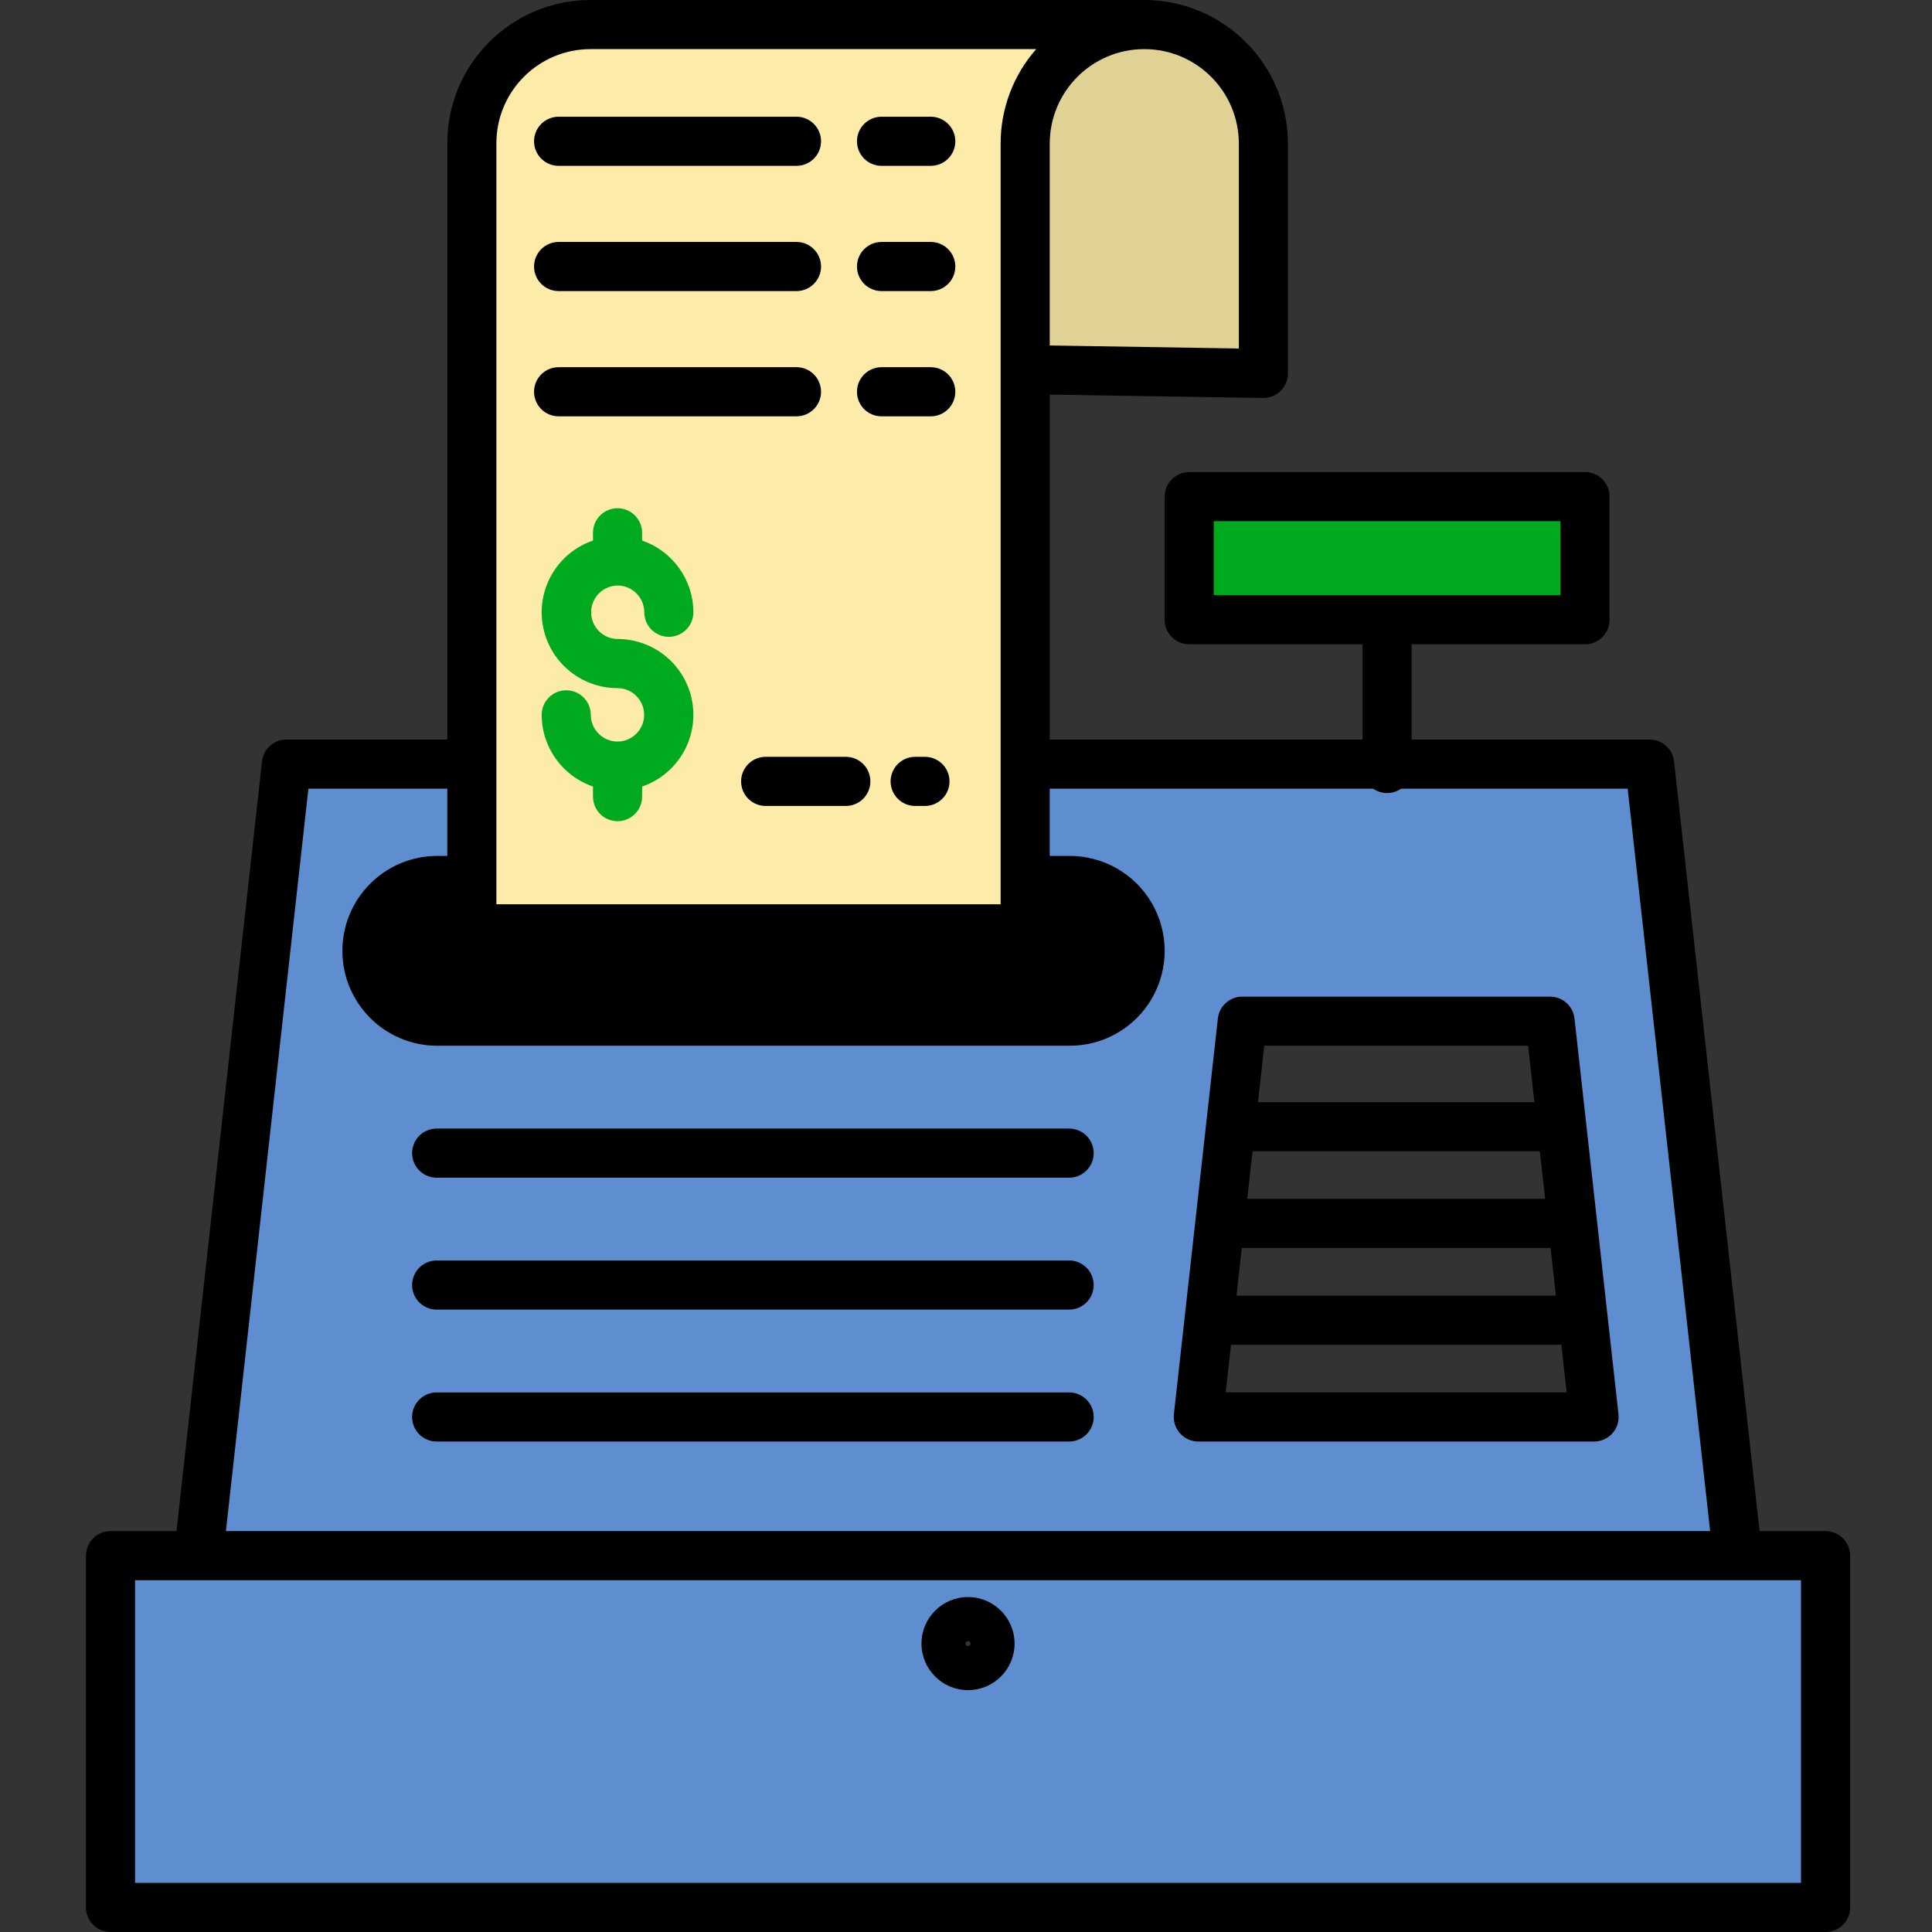 <svg height="472pt" viewBox="-21 0 472 472" width="472pt" xmlns="http://www.w3.org/2000/svg">
<rect x="-21" y="0" width="472" height="472" fill="#333333" stroke="none"/>
<path xmlns="http://www.w3.org/2000/svg" d="m74.02 244.449c3.223 3.23 7.598 5.047 12.16 5.039h154.512c9.492 0 17.188-7.695 17.188-17.188 0-9.496-7.695-17.191-17.188-17.191h-10.742v-28.438h152.562l21.488 193.379h-376.02l21.488-193.379h45.301v28.438h-8.59c-6.949 0-13.219 4.188-15.879 10.609-2.66 6.422-1.195 13.812 3.719 18.73zm294.922 101.73-2.641-23.711-2.641-23.75-2.609-23.527-2.859-25.703h-75.203l-2.848 25.703-2.621 23.527-2.641 23.75-2.629 23.711zm0 0" fill="#5f8ed0"/>
<path xmlns="http://www.w3.org/2000/svg" d="m215.988 406.91c2.969 0 5.371-2.406 5.371-5.371 0-2.965-2.402-5.367-5.371-5.367-2.965 0-5.367 2.402-5.367 5.367-.004 1.426.562 2.793 1.57 3.801 1.008 1.008 2.375 1.57 3.797 1.57zm209.492-26.859v85.949h-418.98v-85.949zm0 0" fill="#5f8ed0"/>
<path xmlns="http://www.w3.org/2000/svg" d="m366.719 121.328v30.082h-96.688v-30.082zm0 0" fill="#00aa1f"/>
<path xmlns="http://www.w3.org/2000/svg" d="m258.922 6c-16.023.07-28.973 13.078-28.973 29.102v191.82h-135.18v-191.953c0-16 12.973-28.969 28.969-28.969zm0 0" fill="#fceba9"/>
<path xmlns="http://www.w3.org/2000/svg" d="m259.051 6c16.074-.008 29.105 13.027 29.098 29.102v56.137l-58.199-.93v-55.207c0-16.023 12.949-29.031 28.973-29.102zm0 0" fill="#e0d194"/>
<path xmlns="http://www.w3.org/2000/svg" d="m240.691 215.109c9.492 0 17.188 7.695 17.188 17.191 0 9.492-7.695 17.188-17.188 17.188h-154.512c-9.492 0-17.191-7.695-17.191-17.188 0-9.496 7.699-17.191 17.191-17.191h8.59v11.812h135.18v-11.812zm0 0" fill="#000000"/>
<path d="m6 472h418.996c3.312 0 6-2.688 6-6v-85.945c0-3.316-2.688-6-6-6h-16.125l-20.891-188.043c-.34-3.039-2.906-5.34-5.965-5.34h-58.141v-23.258h42.348c3.312 0 6-2.688 6-6v-30.082c0-3.312-2.688-6-6-6h-96.691c-3.316 0-6 2.688-6 6v30.082c0 3.312 2.684 6 6 6h42.344v23.258h-76.418v-84.266l52.098.828c1.609.035 3.164-.586 4.305-1.723 1.148-1.125 1.793-2.668 1.793-4.273v-56.137c-.023-19.379-15.723-35.078-35.102-35.102-.043 0-.09 0-.133 0h-135.176c-19.301.023-34.945 15.664-34.969 34.969v145.703h-39.297c-3.059 0-5.629 2.301-5.965 5.34l-20.895 188.043h-16.117c-3.312 0-6 2.684-6 6v85.945c0 3.312 2.688 6 6 6zm269.531-344.668h84.691v18.082h-84.691zm-40.074-92.23c0-12.758 10.34-23.102 23.098-23.102 12.758 0 23.102 10.344 23.102 23.102v50.039l-46.199-.738zm-141.184 197.824h135.184c3.312 0 6-2.688 6-6v-5.82h4.738c4.023-.035 7.758 2.086 9.777 5.566 2.023 3.477 2.023 7.773 0 11.25-2.02 3.477-5.754 5.602-9.777 5.562h-154.516c-6.137-.055-11.082-5.051-11.082-11.188 0-6.141 4.945-11.133 11.082-11.191h2.594v5.82c0 3.312 2.688 6 6 6zm6-197.957c.016-12.68 10.293-22.953 22.969-22.969h108.906c-5.609 6.387-8.699 14.598-8.691 23.102v185.824h-123.184zm-45.93 157.703h33.93v16.434h-2.594c-12.746.086-23.035 10.441-23.035 23.191 0 12.746 10.289 23.105 23.035 23.188h154.516c8.32.055 16.035-4.352 20.211-11.551 4.176-7.195 4.176-16.078 0-23.277-4.176-7.195-11.891-11.605-20.211-11.551h-4.742v-16.434h79c2.055 1.434 4.785 1.434 6.84 0h55.352l20.152 181.383h-362.605zm-42.344 193.383h406.996v73.945h-406.996zm0 0"/>
<path fill="#00aa1f" d="m129.867 143.051c3.605.004 6.527 2.926 6.531 6.531 0 3.316 2.684 6 6 6 3.312 0 6-2.684 6-6-.016-7.914-5.047-14.945-12.531-17.516v-1.898c0-3.312-2.688-6-6-6s-6 2.688-6 6v1.898c-8.574 2.93-13.77 11.633-12.281 20.566 1.488 8.938 9.223 15.484 18.281 15.48 3.578.012 6.48 2.906 6.504 6.484.023 3.578-2.84 6.508-6.418 6.57-.027 0-.059 0-.086 0-.027 0-.059 0-.086 0-3.57-.051-6.438-2.957-6.445-6.523 0-3.316-2.684-6-6-6-3.312 0-6 2.684-6 6 .016 7.91 5.047 14.945 12.531 17.512v2.473c0 3.312 2.688 6 6 6s6-2.688 6-6v-2.473c8.57-2.93 13.766-11.629 12.277-20.562-1.488-8.938-9.219-15.484-18.277-15.48-3.574-.043-6.449-2.957-6.449-6.531s2.875-6.484 6.449-6.531zm0 0"/>
<path d="m194.363 71.113h12.027c3.312 0 6-2.688 6-6s-2.688-6-6-6h-12.027c-3.312 0-6 2.688-6 6s2.688 6 6 6zm0 0"/>
<path d="m115.473 71.113h58.113c3.312 0 6-2.688 6-6s-2.688-6-6-6h-58.113c-3.312 0-6 2.688-6 6s2.688 6 6 6zm0 0"/>
<path d="m194.363 40.516h12.027c3.312 0 6-2.688 6-6s-2.688-6-6-6h-12.027c-3.312 0-6 2.688-6 6s2.688 6 6 6zm0 0"/>
<path d="m115.473 40.516h58.113c3.312 0 6-2.688 6-6s-2.688-6-6-6h-58.113c-3.312 0-6 2.688-6 6s2.688 6 6 6zm0 0"/>
<path d="m194.363 101.711h12.027c3.312 0 6-2.684 6-6 0-3.312-2.688-6-6-6h-12.027c-3.312 0-6 2.688-6 6 0 3.316 2.688 6 6 6zm0 0"/>
<path d="m115.473 101.711h58.113c3.312 0 6-2.684 6-6 0-3.312-2.688-6-6-6h-58.113c-3.312 0-6 2.688-6 6 0 3.316 2.688 6 6 6zm0 0"/>
<path d="m160.055 190.898c0 3.316 2.688 6 6 6h19.582c3.312 0 6-2.684 6-6 0-3.312-2.688-6-6-6h-19.582c-3.312 0-6 2.688-6 6zm0 0"/>
<path d="m204.973 184.898h-2.391c-3.316 0-6 2.688-6 6 0 3.316 2.684 6 6 6h2.391c3.312 0 6-2.684 6-6 0-3.312-2.688-6-6-6zm0 0"/>
<path d="m215.496 390.168c-6.281 0-11.375 5.09-11.375 11.371s5.094 11.371 11.375 11.371 11.371-5.09 11.371-11.371c-.008-6.277-5.094-11.363-11.371-11.371zm0 12c-.348 0-.629-.281-.629-.629 0-.348.281-.629.629-.629s.625.281.625.629c0 .348-.277.629-.625.629zm0 0"/>
<path d="m240.195 275.715h-154.516c-3.312 0-6 2.688-6 6 0 3.316 2.688 6 6 6h154.516c3.312 0 6-2.684 6-6 0-3.312-2.688-6-6-6zm0 0"/>
<path d="m240.195 307.945h-154.516c-3.312 0-6 2.688-6 6s2.688 6 6 6h154.516c3.312 0 6-2.688 6-6s-2.688-6-6-6zm0 0"/>
<path d="m240.195 340.176h-154.516c-3.312 0-6 2.688-6 6s2.688 6 6 6h154.516c3.312 0 6-2.688 6-6s-2.688-6-6-6zm0 0"/>
<path d="m363.66 248.824c-.336-3.039-2.906-5.34-5.961-5.34h-75.203c-3.059 0-5.625 2.301-5.965 5.34l-10.742 96.688c-.188 1.699.355 3.395 1.492 4.664 1.137 1.273 2.766 2 4.473 2h96.688c1.707 0 3.332-.727 4.473-2 1.137-1.27 1.68-2.965 1.492-4.664zm-7.176 44.074h-72.777l1.293-11.633h70.195zm1.336 12 1.293 11.637h-78.031l1.293-11.637zm-5.492-49.418 1.531 13.785h-67.523l1.527-13.785zm-73.875 84.691 1.293-11.637h80.703l1.293 11.637zm0 0"/>
</svg>